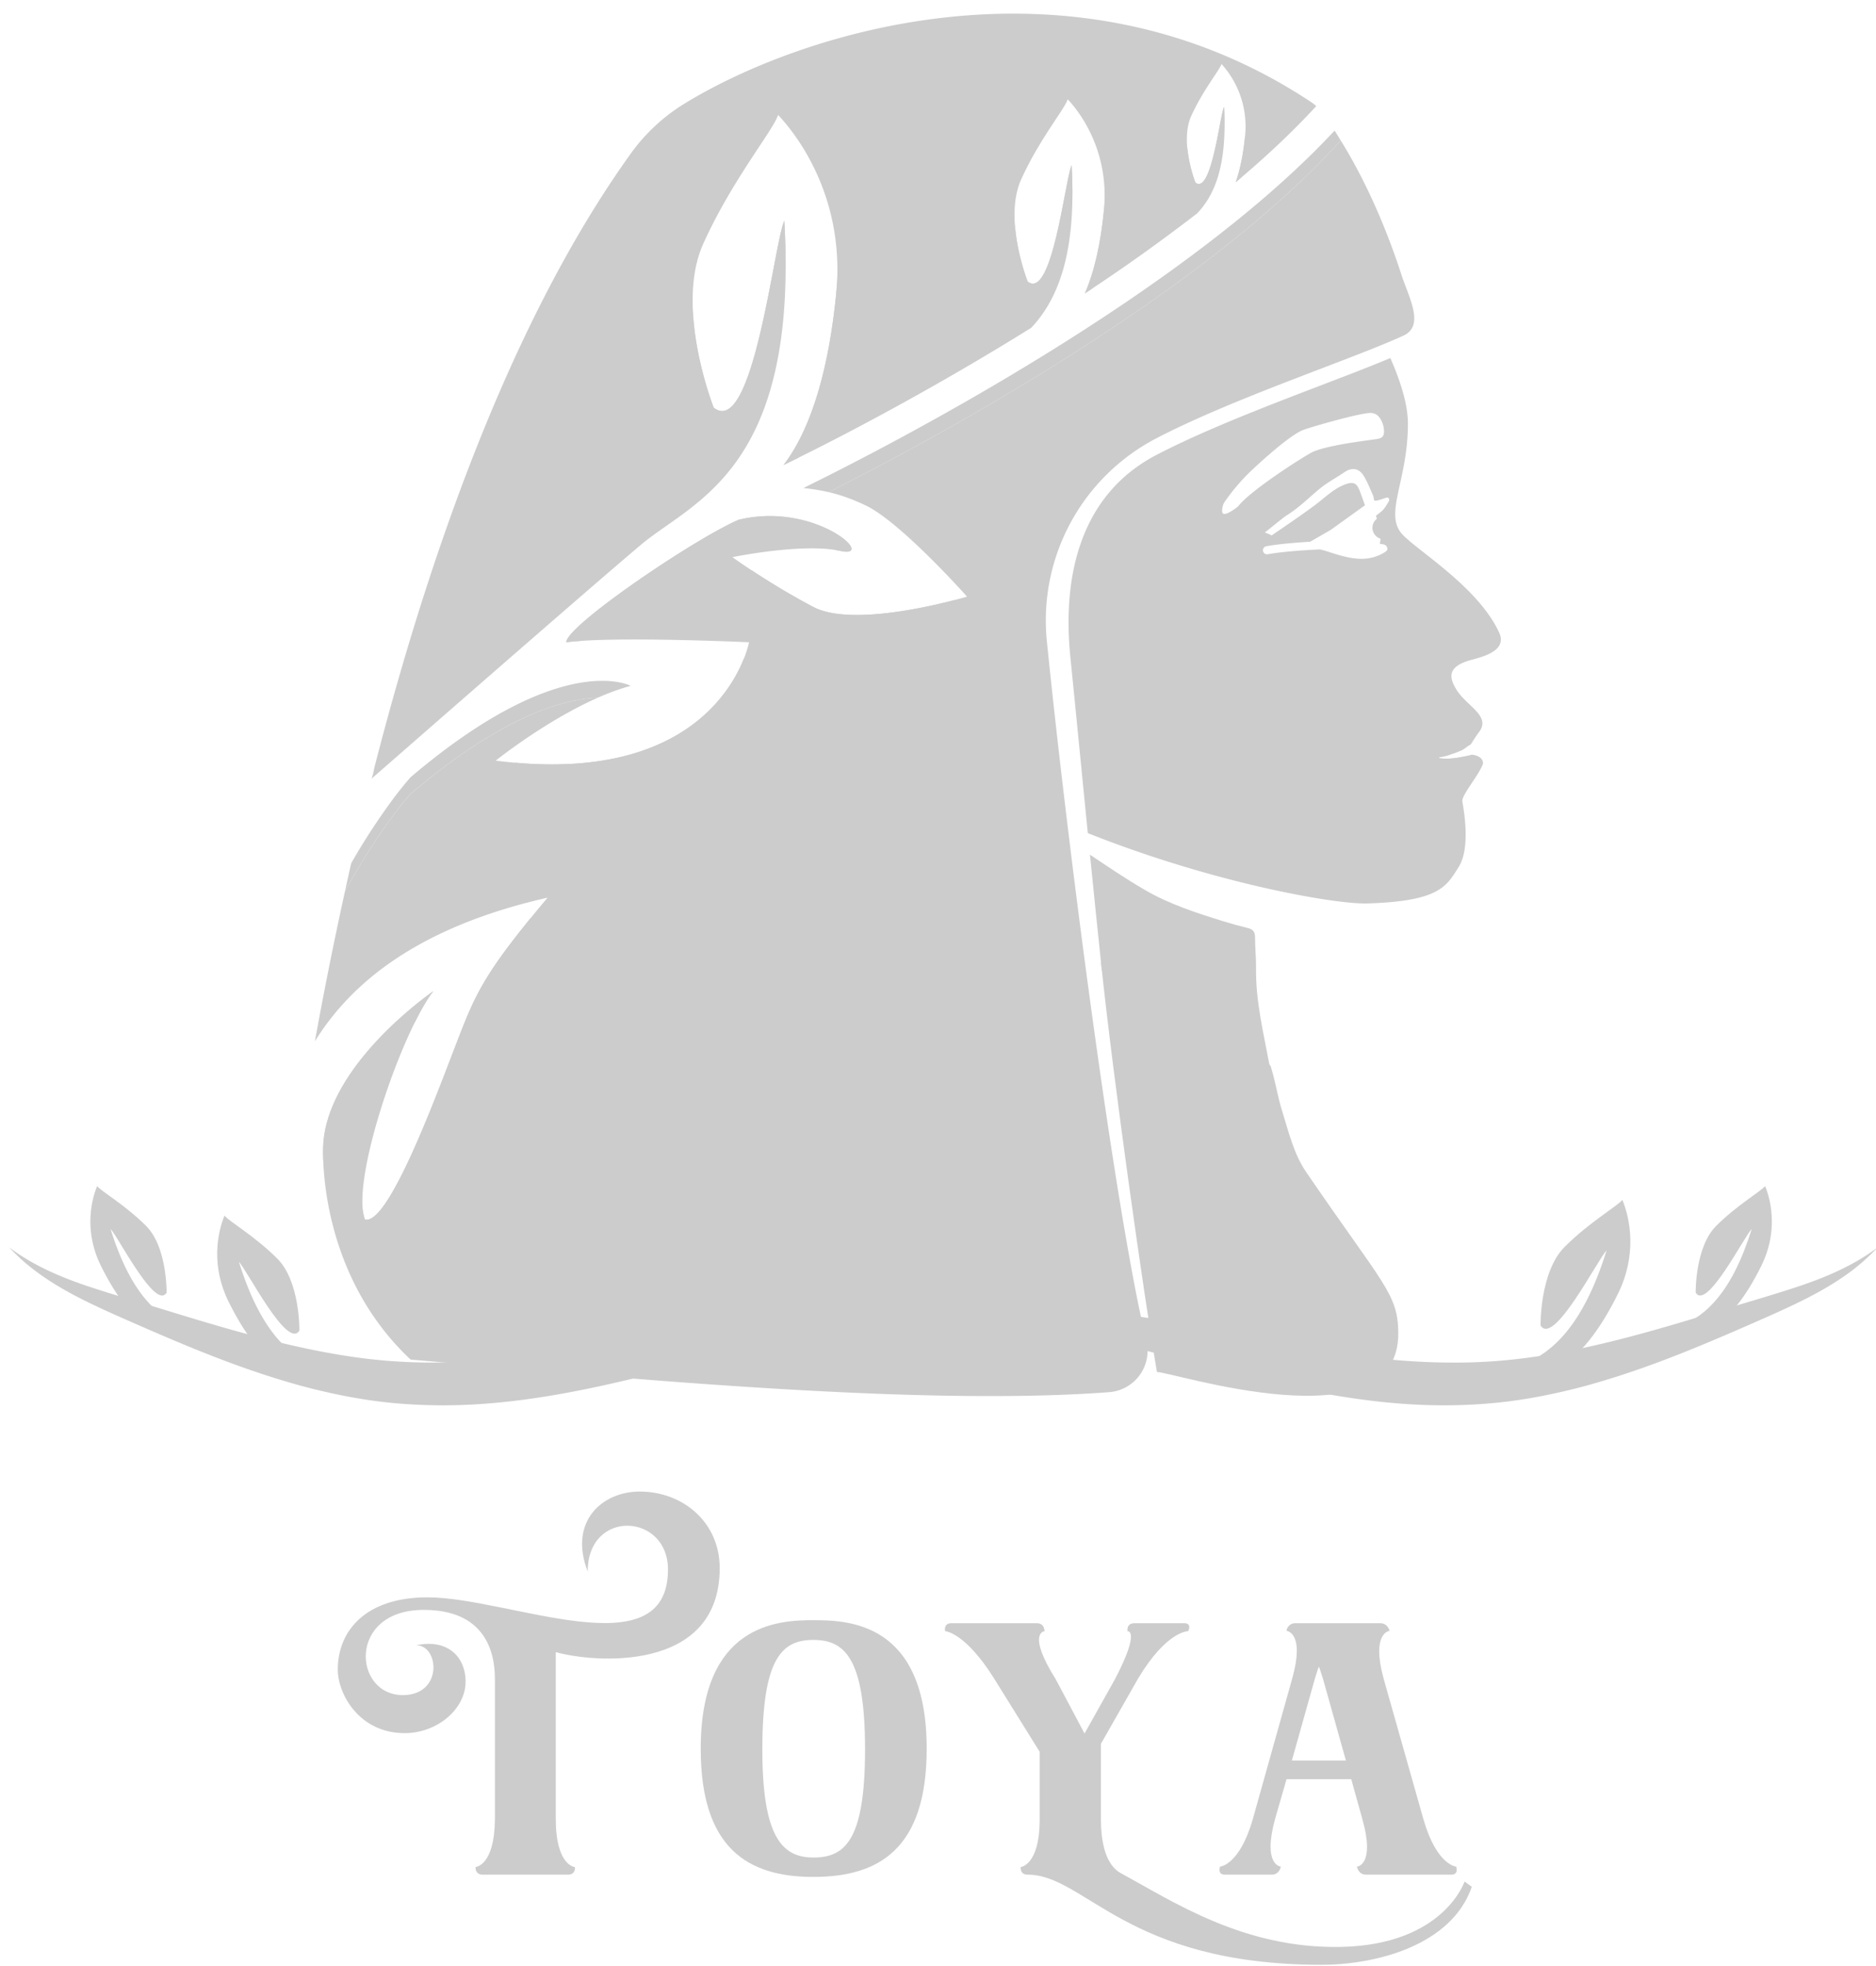 <svg xmlns="http://www.w3.org/2000/svg" width="104" height="109" viewBox="0 0 104 109"><g><g><path fill="#cccccc" d="M99.802 71.284c-1.532.514-3.151.966-4.752 1.464-3.206.978-6.446 1.931-9.686 2.427-1.62.248-3.227.376-4.836.364-1.608 0-3.206-.119-4.78-.307-3.146-.37-6.181-1.013-9.057-1.596-1.443-.293-2.86-.565-4.24-.742a24.889 24.889 0 0 0-3.996-.22 25.609 25.609 0 0 0-6.153 1.022 25.645 25.645 0 0 0-6.153-1.023c-1.273-.04-2.618.04-3.997.221-1.381.177-2.797.45-4.24.742-2.875.583-5.91 1.225-9.058 1.596a40.299 40.299 0 0 1-4.78.307 30.391 30.391 0 0 1-4.835-.364c-3.24-.496-6.48-1.449-9.686-2.427-1.6-.498-3.22-.95-4.751-1.464-1.534-.52-3.007-1.162-4.286-2.127 0 0 .156.176.473.48.316.303.805.725 1.479 1.183.672.461 1.53.95 2.535 1.434 1.006.487 2.14.976 3.364 1.51 2.453 1.06 5.312 2.25 8.467 3.101 1.578.416 3.228.751 4.907.911 1.679.161 3.362.17 4.986.055 3.565-.244 7.28-1.09 10.817-2.03 1.769-.47 3.486-.945 5.152-1.28 1.668-.338 3.272-.518 4.8-.5 1.142.007 2.224.082 3.227.204.552.067 1.079.148 1.579.241.5-.093 1.026-.174 1.578-.24a28.218 28.218 0 0 1 3.226-.205c1.53-.018 3.134.162 4.8.5 1.668.335 3.384.81 5.153 1.28 3.537.94 7.253 1.786 10.817 2.03 1.625.115 3.308.106 4.986-.055 1.679-.16 3.329-.495 4.907-.91 3.155-.852 6.015-2.042 8.467-3.102 1.224-.534 2.358-1.023 3.364-1.51 1.005-.484 1.863-.973 2.535-1.434a11.254 11.254 0 0 0 1.952-1.663c-1.278.965-2.752 1.606-4.285 2.127z"/></g><g clip-path="url(#clip-0:131:c)"><path fill="#cccccc" d="M64.501 15.306z"/></g><g clip-path="url(#clip-0:130:c)"><path fill="#cccccc" d="M56.179 20.72l.175-.105-.175.105z"/></g><g clip-path="url(#clip-0:129:c)"><path fill="#cccccc" d="M63.477 16.027l.118-.082"/></g><g clip-path="url(#clip-0:128:c)"><path fill="#cccccc" d="M66.509 13.832l.109-.083c-.036.028-.072.056-.11.083z"/></g><g clip-path="url(#clip-0:127:c)"><path fill="#cccccc" d="M67.49 13.08l.102-.08-.103.08z"/></g><g clip-path="url(#clip-0:126:c)"><path fill="#cccccc" d="M46.778 25.93c.062-.032.128-.066.19-.1-.062.034-.128.068-.19.1z"/></g><g clip-path="url(#clip-0:125:c)"><path fill="#cccccc" d="M47.598 25.506l.222-.116-.222.116z"/></g><g clip-path="url(#clip-0:124:c)"><path fill="#cccccc" d="M65.515 14.572c.036-.026.07-.053.107-.079l-.107.08z"/></g><g clip-path="url(#clip-0:123:c)"><path fill="#cccccc" d="M48.449 25.061l.26-.138-.26.138z"/></g><g clip-path="url(#clip-0:122:c)"><path fill="#cccccc" d="M50.25 24.098l.229-.125-.228.125z"/></g><g clip-path="url(#clip-0:121:c)"><path fill="#cccccc" d="M59.305 18.794c.05-.03.1-.063.15-.095l-.15.095z"/></g><g clip-path="url(#clip-0:120:c)"><path fill="#cccccc" d="M57.213 20.095z"/></g><g clip-path="url(#clip-0:119:c)"><path fill="#cccccc" d="M58.256 19.454c.055-.034.109-.07.164-.103l-.164.103z"/></g><g clip-path="url(#clip-0:118:c)"><path fill="#cccccc" d="M60.353 18.123l.14-.091-.14.09z"/></g><g clip-path="url(#clip-0:117:c)"><path fill="#cccccc" d="M51.19 23.584l.224-.125-.224.125z"/></g><g clip-path="url(#clip-0:116:c)"><path fill="#cccccc" d="M49.333 24.592l.257-.138-.258.138z"/></g><g clip-path="url(#clip-0:115:c)"><path fill="#cccccc" d="M62.44 16.74z"/></g><g clip-path="url(#clip-0:114:c)"><path fill="#cccccc" d="M61.4 17.436l.132-.088c-.044.03-.088.06-.133.088z"/></g><g clip-path="url(#clip-0:113:c)"><path fill="#cccccc" d="M55.154 21.328z"/></g><g clip-path="url(#clip-0:112:c)"><path fill="#cccccc" d="M54.14 21.92l.18-.104-.18.104z"/></g><g clip-path="url(#clip-0:111:c)"><path fill="#cccccc" d="M72.031 9.206l.067-.063-.067.063z"/></g><g clip-path="url(#clip-0:110:c)"><path fill="#cccccc" d="M45.275 27.154l-.05-.008.05.008z"/></g><g clip-path="url(#clip-0:109:c)"><path fill="#cccccc" d="M45.244 26.705l.23-.116a49.63 49.63 0 0 0-.23.116z"/></g><g clip-path="url(#clip-0:108:c)"><path fill="#cccccc" d="M72.911 8.352l-.064.064.064-.064z"/></g><g clip-path="url(#clip-0:107:c)"><path fill="#cccccc" d="M53.138 22.494c.063-.036.126-.073.19-.108-.064.035-.127.072-.19.108z"/></g><g clip-path="url(#clip-0:106:c)"><path fill="#cccccc" d="M73.627 7.62l.059-.061-.059.06z"/></g><g clip-path="url(#clip-0:105:c)"><path fill="#cccccc" d="M45.986 26.332l.256-.13c-.085.042-.173.088-.256.13z"/></g><g clip-path="url(#clip-0:104:c)"><path fill="#cccccc" d="M77.682 15.205c-.618-1.916-1.715-4.77-3.355-7.417-7.22 7.992-20.717 15.622-28.392 19.495.635.147 1.263.364 2.034.727 1.956.92 5.64 5.065 5.64 5.065s-6.101 1.84-8.518.575c-2.417-1.266-4.49-2.762-4.49-2.762s3.914-.806 5.986-.346c2.072.46-1.381-2.762-5.64-1.726-2.417 1.036-9.554 5.87-9.554 6.79 2.648-.344 10.13 0 10.13 0s-1.497 8.173-14.043 6.562c1.257-.987 3.493-2.532 5.672-3.493-1.887.069-5.29 1.006-10.391 5.339-1.003 1.133-2.364 3.084-3.634 5.388a227.122 227.122 0 0 0-1.67 8.324c1.604-2.571 4.89-6.15 12.9-7.961-3.683 4.374-4.028 5.41-5.18 8.402-1.15 2.993-3.683 9.784-4.95 9.439-.804-2.187 2.074-10.475 3.8-12.662-1.612 1.152-5.81 4.615-6.1 8.404-.07.887-.137 7.358 4.834 12.024 10.512.895 27.725 2.634 38.723 1.808a2.302 2.302 0 0 0 2.07-2.834c-1.767-7.303-4.421-27.9-5.52-38.812a11.384 11.384 0 0 1 6.073-11.236c4.276-2.23 10.924-4.411 13.702-5.695 1.197-.553.278-2.142-.127-3.398z"/></g><g clip-path="url(#clip-0:103:c)"><path fill="#cccccc" d="M68.451 12.318l.092-.074-.092.074z"/></g><g clip-path="url(#clip-0:102:c)"><path fill="#cccccc" d="M70.298 10.774l.08-.07-.08.07z"/></g><g clip-path="url(#clip-0:101:c)"><path fill="#cccccc" d="M69.389 11.549z"/></g><g clip-path="url(#clip-0:100:c)"><path fill="#cccccc" d="M52.15 23.05z"/></g><g clip-path="url(#clip-0:99:c)"><path fill="#cccccc" d="M71.179 9.994l.076-.069"/></g><g clip-path="url(#clip-0:98:c)"><path fill="#cccccc" d="M50.478 23.973l.712-.389-.712.39z"/></g><g clip-path="url(#clip-0:97:c)"><path fill="#cccccc" d="M52.368 22.928l.77-.435-.77.435z"/></g><g clip-path="url(#clip-0:96:c)"><path fill="#cccccc" d="M51.414 23.46z"/></g><g clip-path="url(#clip-0:95:c)"><path fill="#cccccc" d="M45.935 27.282z"/></g><g clip-path="url(#clip-0:94:c)"><path fill="#cccccc" d="M49.59 24.454l.66-.356-.66.356z"/></g><g clip-path="url(#clip-0:93:c)"><path fill="#cccccc" d="M44.54 27.053z"/></g><g clip-path="url(#clip-0:92:c)"><path fill="#cccccc" d="M45.475 26.589l.512-.256-.512.256z"/></g><g clip-path="url(#clip-0:91:c)"><path fill="#cccccc" d="M45.225 27.146z"/></g><g clip-path="url(#clip-0:90:c)"><path fill="#cccccc" d="M46.243 26.202l.535-.272-.535.272z"/></g><g clip-path="url(#clip-0:89:c)"><path fill="#cccccc" d="M48.709 24.923z"/></g><g clip-path="url(#clip-0:88:c)"><path fill="#cccccc" d="M46.97 25.83z"/></g><g clip-path="url(#clip-0:87:c)"><path fill="#cccccc" d="M47.82 25.39z"/></g><g clip-path="url(#clip-0:86:c)"><path fill="#cccccc" d="M69.473 11.479z"/></g><g clip-path="url(#clip-0:85:c)"><path fill="#cccccc" d="M67.592 13z"/></g><g clip-path="url(#clip-0:84:c)"><path fill="#cccccc" d="M70.378 10.705z"/></g><g clip-path="url(#clip-0:83:c)"><path fill="#cccccc" d="M68.543 12.244z"/></g><g clip-path="url(#clip-0:82:c)"><path fill="#cccccc" d="M65.622 14.493z"/></g><g clip-path="url(#clip-0:81:c)"><path fill="#cccccc" d="M66.618 13.75z"/></g><g clip-path="url(#clip-0:80:c)"><path fill="#cccccc" d="M71.255 9.925z"/></g><g clip-path="url(#clip-0:79:c)"><path fill="#cccccc" d="M64.617 15.223z"/></g><g clip-path="url(#clip-0:78:c)"><path fill="#cccccc" d="M73.627 7.62z"/></g><g clip-path="url(#clip-0:77:c)"><path fill="#cccccc" d="M72.099 9.142z"/></g><g clip-path="url(#clip-0:76:c)"><path fill="#cccccc" d="M60.494 18.031z"/></g><g clip-path="url(#clip-0:75:c)"><path fill="#cccccc" d="M56.354 20.615z"/></g><g clip-path="url(#clip-0:74:c)"><path fill="#cccccc" d="M57.386 19.99z"/></g><g clip-path="url(#clip-0:73:c)"><path fill="#cccccc" d="M58.42 19.351z"/></g><g clip-path="url(#clip-0:72:c)"><path fill="#cccccc" d="M54.319 21.815z"/></g><g clip-path="url(#clip-0:71:c)"><path fill="#cccccc" d="M55.328 21.226c.283-.167.566-.334.85-.505-.284.17-.568.338-.85.505z"/></g><g clip-path="url(#clip-0:70:c)"><path fill="#cccccc" d="M53.328 22.385c.27-.154.54-.308.811-.465l-.81.465z"/></g><g clip-path="url(#clip-0:69:c)"><path fill="#cccccc" d="M59.454 18.7z"/></g><g clip-path="url(#clip-0:68:c)"><path fill="#cccccc" d="M62.57 16.65z"/></g><g clip-path="url(#clip-0:67:c)"><path fill="#cccccc" d="M61.532 17.348z"/></g><g clip-path="url(#clip-0:66:c)"><path fill="#cccccc" d="M63.595 15.945z"/></g><g clip-path="url(#clip-0:65:c)"><path fill="#cccccc" d="M74.326 7.788c-.113-.182-.22-.365-.339-.545-.098.106-.202.21-.302.316l-.058.06a40.89 40.89 0 0 1-1.529 1.523l-.067.064c-.254.24-.513.48-.776.72l-.076.069c-.263.237-.53.474-.8.71a64.761 64.761 0 0 1-.906.774l-.084.07c-.28.233-.56.465-.846.695l-.092.074c-.284.229-.57.456-.859.682l-.103.08c-.288.225-.578.448-.87.67l-.11.082c-.293.222-.589.442-.887.662l-.108.079a76.27 76.27 0 0 1-1.013.734c-.3.214-.603.427-.906.638l-.118.082c-.3.21-.603.418-.907.624l-.13.089c-.302.204-.604.407-.908.609l-.133.088c-.302.2-.603.398-.906.595l-.14.09c-.299.195-.599.387-.899.578-.05.03-.1.064-.149.095-.295.187-.59.372-.885.556l-.164.103a147.704 147.704 0 0 1-1.902 1.16l-.175.107a171.072 171.072 0 0 1-1.86 1.095l-.18.104c-.272.158-.542.312-.81.466-.065.035-.128.072-.19.108-.26.147-.516.29-.77.435-.073.04-.146.08-.218.122l-.738.409c-.074.04-.149.083-.223.124-.24.132-.477.26-.712.39-.076.04-.152.083-.228.124l-.66.356-.258.138c-.21.113-.418.222-.624.332l-.259.137c-.214.113-.422.22-.629.33l-.222.115c-.214.112-.422.219-.629.325l-.19.099-.536.272-.257.13a122.109 122.109 0 0 1-.743.373l-.704.349c.24.026.465.058.686.092l.05.008c.224.036.443.079.66.129C53.61 23.41 67.107 15.78 74.326 7.788z"/></g><g clip-path="url(#clip-0:64:c)"><path fill="#cccccc" d="M43.479 12.24c-.575 1.267-1.727 12.086-3.913 10.36 0 0-2.187-5.526-.576-9.093 1.612-3.569 3.914-6.33 4.144-7.137 1.611 1.726 3.683 5.18 3.223 9.9-.385 3.946-1.303 7.405-2.92 9.51 3.402-1.647 8.505-4.35 13.737-7.61 1.368-1.468 2.529-3.919 2.232-9.01-.358.787-1.075 7.523-2.436 6.448 0 0-1.362-3.44-.359-5.66 1.004-2.222 2.437-3.942 2.58-4.443 1.003 1.074 2.293 3.224 2.006 6.162-.171 1.753-.51 3.352-1.056 4.601a100.801 100.801 0 0 0 6.227-4.44c.905-.95 1.684-2.546 1.487-5.904-.233.513-.699 4.898-1.585 4.198 0 0-.886-2.239-.234-3.685.653-1.446 1.586-2.565 1.68-2.89a5.156 5.156 0 0 1 1.305 4.01c-.091.941-.26 1.811-.515 2.545 1.656-1.39 3.166-2.806 4.463-4.22a2.24 2.24 0 0 0-.26-.206c-13.291-8.842-28.452-3.83-34.8.092a10.276 10.276 0 0 0-2.948 2.756c-6.582 9.174-11.147 22.111-14.217 34.07-.072.417-.149.578-.149.578S32.66 32.614 35.537 30.197c2.878-2.418 8.748-4.144 7.942-17.957z"/></g><g clip-path="url(#clip-0:63:c)"><path fill="#cccccc" d="M21.87 44.188z"/></g><g clip-path="url(#clip-0:62:c)"><path fill="#cccccc" d="M19.473 47.84a.966.966 0 0 0-.01.045 36.002 36.002 0 0 1 2.37-3.647 35.695 35.695 0 0 0-2.36 3.601z"/></g><g clip-path="url(#clip-0:61:c)"><path fill="#cccccc" d="M22.35 43.576z"/></g><g clip-path="url(#clip-0:60:c)"><path fill="#cccccc" d="M34.1 38.294c-.017.006-.033.011-.049.018.016-.007.032-.012.05-.018z"/></g><g clip-path="url(#clip-0:59:c)"><path fill="#cccccc" d="M34.961 38.024z"/></g><g clip-path="url(#clip-0:58:c)"><path fill="#cccccc" d="M22.261 43.686l.088-.11a5.294 5.294 0 0 0-.088.11z"/></g><g clip-path="url(#clip-0:57:c)"><path fill="#cccccc" d="M21.832 44.238a.938.938 0 0 1 .038-.05l-.038.05z"/></g><g clip-path="url(#clip-0:56:c)"><path fill="#cccccc" d="M34.05 38.312z"/></g><g clip-path="url(#clip-0:55:c)"><path fill="#cccccc" d="M33.151 38.675c.302-.133.603-.255.9-.363l.05-.017c.29-.104.58-.198.86-.271 0 0-3.798-2.072-12.2 5.065-.132.148-.27.312-.412.487l-.088.11a19.533 19.533 0 0 0-.429.552 36.14 36.14 0 0 0-2.369 3.648c-.117.51-.226 1.012-.336 1.516 1.27-2.305 2.63-4.255 3.633-5.39 5.102-4.332 8.504-5.268 10.391-5.337z"/></g><g clip-path="url(#clip-0:54:c)"><path fill="#cccccc" d="M69.632 53.675c.009-.57-.06-1.141-.056-1.711.002-.294-.105-.444-.404-.517-.458-.11-.912-.235-1.36-.375-1.493-.464-2.981-.944-4.328-1.726-1.052-.61-2.054-1.29-3.06-1.964.212 2.108.432 4.262.657 6.397.807.693 1.71 1.279 2.573 1.905 1.089.79 2.27 1.465 3.377 2.234.952.66 1.964 1.137 3.152 1.254.086.009.159.122.239.187-.014-.101-.024-.202-.043-.301-.33-1.784-.774-3.552-.747-5.383z"/></g><g clip-path="url(#clip-0:53:c)"><path fill="#cccccc" d="M71.08 61.6c-.246-.784-.365-1.594-.604-2.378-.044-.244-.22-.29-.456-.337-.697-.139-1.405-.309-1.992-.693-1.578-1.03-3.199-2-4.719-3.112-.769-.562-1.507-1.16-2.273-1.727.701 6.667 2.367 18.401 3.103 22.713.623-.084 13.45 4.165 13.378-2.188-.025-2.167-.829-2.638-5.106-8.899-.686-1.004-.969-2.222-1.33-3.379z"/></g><g clip-path="url(#clip-0:52:c)"><path fill="#cccccc" d="M81.626 36.567c-1.423.366-1.308.988-.87 1.688.563.901 1.913 1.437 1.24 2.326-.18.237-.295.434-.465.695-.14.058-.36.262-.503.322a5.614 5.614 0 0 1-.598.228 2.607 2.607 0 0 1-.623.154.026.026 0 0 0-.02.02c-.003.011.006.023.017.026.444.075.9.008 1.333-.084.158-.034.321-.056.473-.106.311.05.616.183.605.503-.237.655-1.2 1.746-1.146 2.092.055.345.48 2.54-.197 3.62-.679 1.078-1.049 1.911-5.057 2.034-1.863.057-8.619-1.154-15.51-3.898-.352-3.535-.679-6.9-.968-9.766-.467-4.637.637-9.044 4.77-11.199 3.94-2.054 9.884-4.065 12.97-5.373.573 1.31.973 2.578.973 3.642 0 3.156-1.337 4.988-.323 6.115.816.906 4.207 2.923 5.376 5.45.412.89-.527 1.265-1.477 1.511zM68.648 28.06c.682-.892 3.822-2.888 4.182-3.032.976-.394 3.13-.622 3.526-.694.294-.053.38-.177.37-.457a1.346 1.346 0 0 0-.154-.573c-.132-.257-.328-.428-.65-.409-.699.043-3.298.792-3.687.946-.8.318-2.53 1.931-2.953 2.333a11.201 11.201 0 0 0-1.414 1.683c-.079.113-.206.598-.025.632.221.041.772-.385.805-.429zm8.338-.263c.061-.103.007-.229-.106-.21-.129.021-.589.227-.7.153-.025-.107-.033-.212-.074-.3-.159-.356-.302-.723-.502-1.053-.218-.357-.504-.45-.837-.335-.113.04-.216.114-.317.181-.449.296-.93.557-1.339.901-.587.495-1.132 1.036-1.792 1.444-.21.132-.976.78-1.2.938l.383.163c.18-.124 1.927-1.302 2.58-1.819.47-.372.912-.789 1.494-1.007.407-.153.618-.097.78.301.111.278.206.564.313.858-.645.465-1.277.92-1.909 1.373-.009.008-.022.011-.034.017l-1.092.631c-.882.051-1.81.136-2.434.25a.225.225 0 1 0 .08.443c.722-.13 1.895-.224 2.9-.267.35.082.695.212 1.04.311.84.241 1.682.357 2.49-.122.077-.046.183-.11.197-.18.024-.132-.057-.244-.196-.285-.063-.018-.13-.019-.219-.032.023-.098.033-.193.038-.287a.643.643 0 0 1-.443-.536.633.633 0 0 1 .241-.566 5.832 5.832 0 0 1-.044-.179c.4-.292.424-.318.702-.786z"/></g><g clip-path="url(#clip-0:51:c)" opacity=".53"><g opacity=".53"><path fill="#cccccc" d="M75.85 37.744c-.48.992-2.981.776-5.588-.482-2.606-1.26-4.331-3.085-3.851-4.077.479-.993 2.98-.777 5.587.482 2.607 1.259 4.33 3.084 3.852 4.077z"/></g></g><g clip-path="url(#clip-0:50:c)"><path fill="#cccccc" d="M40.947 28.815c-2.417 1.036-9.554 5.87-9.554 6.791.234-.03.507-.055.808-.076 1.934-1.75 6.827-4.967 8.746-5.79 2.254-.549 4.282.096 5.385.757.086.014.174.026.255.045 2.072.46-1.381-2.763-5.64-1.727z"/></g><g clip-path="url(#clip-0:49:c)"><path fill="#cccccc" d="M28.564 42.284c-.41.292-.776.567-1.083.809 12.545 1.61 14.042-6.561 14.042-6.561l-.288-.013c-.794 2.005-3.614 6.563-12.671 5.765z"/></g><g clip-path="url(#clip-0:48:c)"><path fill="#cccccc" d="M59.406 10.084c.021.366.033.714.04 1.053.012-.613.002-1.267-.04-1.978-.358.788-1.075 7.524-2.437 6.449 0 0-.602-1.529-.708-3.207-.134 1.994.708 4.132.708 4.132 1.362 1.075 2.08-5.661 2.437-6.449z"/></g><g clip-path="url(#clip-0:47:c)"><path fill="#cccccc" d="M23.01 56.65c.357-.718.706-1.312 1.017-1.706-1.612 1.15-5.81 4.614-6.1 8.403-.014.164-.026.52-.007 1.02l.006-.095c.242-3.145 3.172-6.061 5.083-7.621z"/></g><g clip-path="url(#clip-0:46:c)"><path fill="#cccccc" d="M68.506 10.102c.109-.09.212-.184.32-.276.085-.425.15-.876.196-1.344.032-.336.024-.649 0-.952v.027c-.092.941-.261 1.812-.516 2.545z"/></g><g clip-path="url(#clip-0:45:c)"><path fill="#cccccc" d="M67.856 6.85c.01.176.017.346.02.513.015-.441.01-.916-.02-1.438-.233.513-.7 4.897-1.586 4.197 0 0-.353-.895-.448-1.918-.146 1.338.448 2.843.448 2.843.887.7 1.353-3.684 1.586-4.197z"/></g><g clip-path="url(#clip-0:44:c)"><path fill="#cccccc" d="M60.14 16.268c.147-.096.29-.196.436-.292.297-1.009.502-2.157.622-3.384.044-.449.047-.877.024-1.288-.007.12-.012.24-.024.363-.171 1.753-.511 3.352-1.057 4.601z"/></g><g clip-path="url(#clip-0:43:c)"><path fill="#cccccc" d="M44.264 25.375c1.107-2.099 1.78-4.972 2.093-8.182.06-.613.075-1.204.056-1.773-.01.279-.028.562-.056.85-.385 3.947-1.302 7.406-2.92 9.51.265-.128.543-.265.827-.405z"/></g><g clip-path="url(#clip-0:42:c)"><path fill="#cccccc" d="M45.09 33.65a41.063 41.063 0 0 1-3.411-2.027c-.646.1-1.077.189-1.077.189s2.072 1.497 4.489 2.763c2.417 1.266 8.518-.576 8.518-.576s-.263-.294-.678-.737c-1.654.433-5.915 1.397-7.84.388z"/></g><g clip-path="url(#clip-0:41:c)"><path fill="#cccccc" d="M20.228 67.606a2.406 2.406 0 0 1-.119-.594c-.045.635-.013 1.16.119 1.519 1.266.345 3.799-6.446 4.95-9.44 1.151-2.991 1.496-4.027 5.179-8.402-.33.075-.646.155-.96.235-2.788 3.423-3.178 4.537-4.219 7.244-1.151 2.992-3.684 9.783-4.95 9.438z"/></g><g clip-path="url(#clip-0:40:c)"><path fill="#cccccc" d="M43.479 13.165c.041.703.061 1.365.068 2.006a40.942 40.942 0 0 0-.068-2.93c-.575 1.266-1.727 12.086-3.913 10.359 0 0-1.045-2.64-1.158-5.448-.126 3.124 1.158 6.372 1.158 6.372 2.186 1.727 3.338-9.093 3.913-10.359z"/></g><g clip-path="url(#clip-0:39:c)"><path fill="#cccccc" d="M80.564 42.039c1.029-.128.854-.193 1.077-.174.222.018.641.176.456.399-.182.223-.462.352-.93.413-.39.05-.92-.034-1.145-.202-.223-.167-.245-.238-.3-.312-.057-.075.613-.096.841-.124z"/></g><g><path fill="#cccccc" d="M97.11 68.135c-1.115 3.57-2.57 4.787-3.868 5.337.173.015.341.035.502.056.315.043.628.102.932.181 1.107-.47 2.128-1.832 2.972-3.543.89-1.805.585-3.486.204-4.413-.213.285-1.54 1.037-2.715 2.212-1.174 1.175-1.133 3.697-1.133 3.697.61 1.013 2.687-3.11 3.105-3.527z"/></g><g><path fill="#cccccc" d="M89.064 69.324c-1.312 4.206-3.027 5.641-4.557 6.29.203.017.401.04.591.065.371.05.74.12 1.1.213 1.303-.554 2.507-2.159 3.501-4.175 1.05-2.127.69-4.108.24-5.2-.25.336-1.815 1.222-3.199 2.607-1.384 1.385-1.336 4.355-1.336 4.355.718 1.195 3.167-3.664 3.66-4.155z"/></g><g><path fill="#cccccc" d="M6.13 68.135c1.113 3.57 2.568 4.787 3.867 5.337-.173.015-.342.035-.503.056a8.074 8.074 0 0 0-.932.181c-1.107-.47-2.128-1.832-2.972-3.543-.89-1.805-.585-3.486-.204-4.413.212.285 1.54 1.037 2.715 2.212 1.174 1.175 1.134 3.697 1.134 3.697-.609 1.013-2.688-3.11-3.106-3.527z"/></g><g><path fill="#cccccc" d="M13.246 69.96c1.203 3.851 2.772 5.164 4.173 5.757-.187.016-.368.037-.542.061-.34.046-.677.11-1.006.195-1.194-.507-2.296-1.976-3.206-3.823-.96-1.946-.63-3.76-.22-4.76.23.308 1.661 1.12 2.928 2.386 1.268 1.268 1.224 3.988 1.224 3.988-.658 1.093-2.9-3.355-3.35-3.804z"/></g><g><path fill="#cccccc" d="M23.703 88.554c4.513 0 13.328 4.07 13.328-1.54 0-3.142-4.45-3.374-4.45.106-1.075-2.763.802-4.43 2.87-4.43 2.466 0 4.448 1.752 4.448 4.24 0 5.884-7.107 5.23-9.089 4.66v9.237c0 2.616 1.055 2.679 1.055 2.679.021.084.021.422-.38.422h-4.724c-.4 0-.4-.338-.4-.422 0 0 1.054-.063 1.075-2.636v-7.803c0-1.582-.612-3.817-3.944-3.817-4.239 0-3.922 4.724-1.16 4.724 2.236 0 2.025-2.763.74-2.763 1.791-.38 2.74.696 2.74 2.004 0 1.56-1.603 2.868-3.374 2.868-2.53 0-3.712-2.173-3.712-3.522 0-2.172 1.56-4.007 4.977-4.007z"/></g><g><path fill="#cccccc" d="M45.088 89.82c1.96 0 6.285.126 6.285 7.127 0 5.588-2.68 7.107-6.285 7.107-3.628 0-6.242-1.582-6.242-7.107 0-6.896 4.259-7.128 6.242-7.128zm0 1.095c-1.751 0-2.826 1.034-2.826 6.074 0 4.808 1.075 5.99 2.826 5.99 1.729 0 2.868-.907 2.868-5.99s-1.14-6.074-2.868-6.074z"/></g><g><path fill="#cccccc" d="M57.636 100.954v-3.838l-2.531-4.07c-1.602-2.552-2.7-2.615-2.7-2.615-.041-.085-.062-.443.338-.443h4.724c.4 0 .422.316.443.443 0 0-1.012.063.612 2.657l1.602 3.015 1.688-3.015c1.433-2.742.695-2.657.695-2.657-.02-.169 0-.443.4-.443h2.743c.4 0 .274.358.21.443 0 0-1.18-.02-2.762 2.615l-2.066 3.627v4.26c.02 2.087.716 2.72 1.138 2.931 2.868 1.561 6.79 4.175 12.148 4.07 5.714-.105 6.874-3.627 6.874-3.627l.4.295c-1.117 3.248-5.313 4.323-8.33 4.323-10.84 0-13.095-4.998-16.301-4.998-.401 0-.38-.358-.38-.42 0 0 1.034-.086 1.055-2.553z"/></g><g><path fill="#cccccc" d="M67.906 103.927c-.4 0-.295-.358-.273-.443 0 0 1.075-.063 1.813-2.614l2.193-7.824c.717-2.552-.316-2.636-.316-2.636 0-.148.17-.422.464-.422h4.723c.401 0 .506.358.528.422 0 0-1.033.084-.338 2.636l2.215 7.824c.738 2.551 1.813 2.614 1.813 2.614.022.085.127.443-.274.443H75.73c-.4 0-.485-.358-.506-.443 0 0 1.034-.063.295-2.657l-.61-2.193h-3.586l-.633 2.193c-.717 2.594.317 2.657.317 2.657-.022.085-.106.443-.506.443zm6.707-6.326l-1.266-4.513c-.085-.253-.147-.486-.232-.696-.084.21-.148.443-.23.696l-1.267 4.513z"/></g></g></svg>